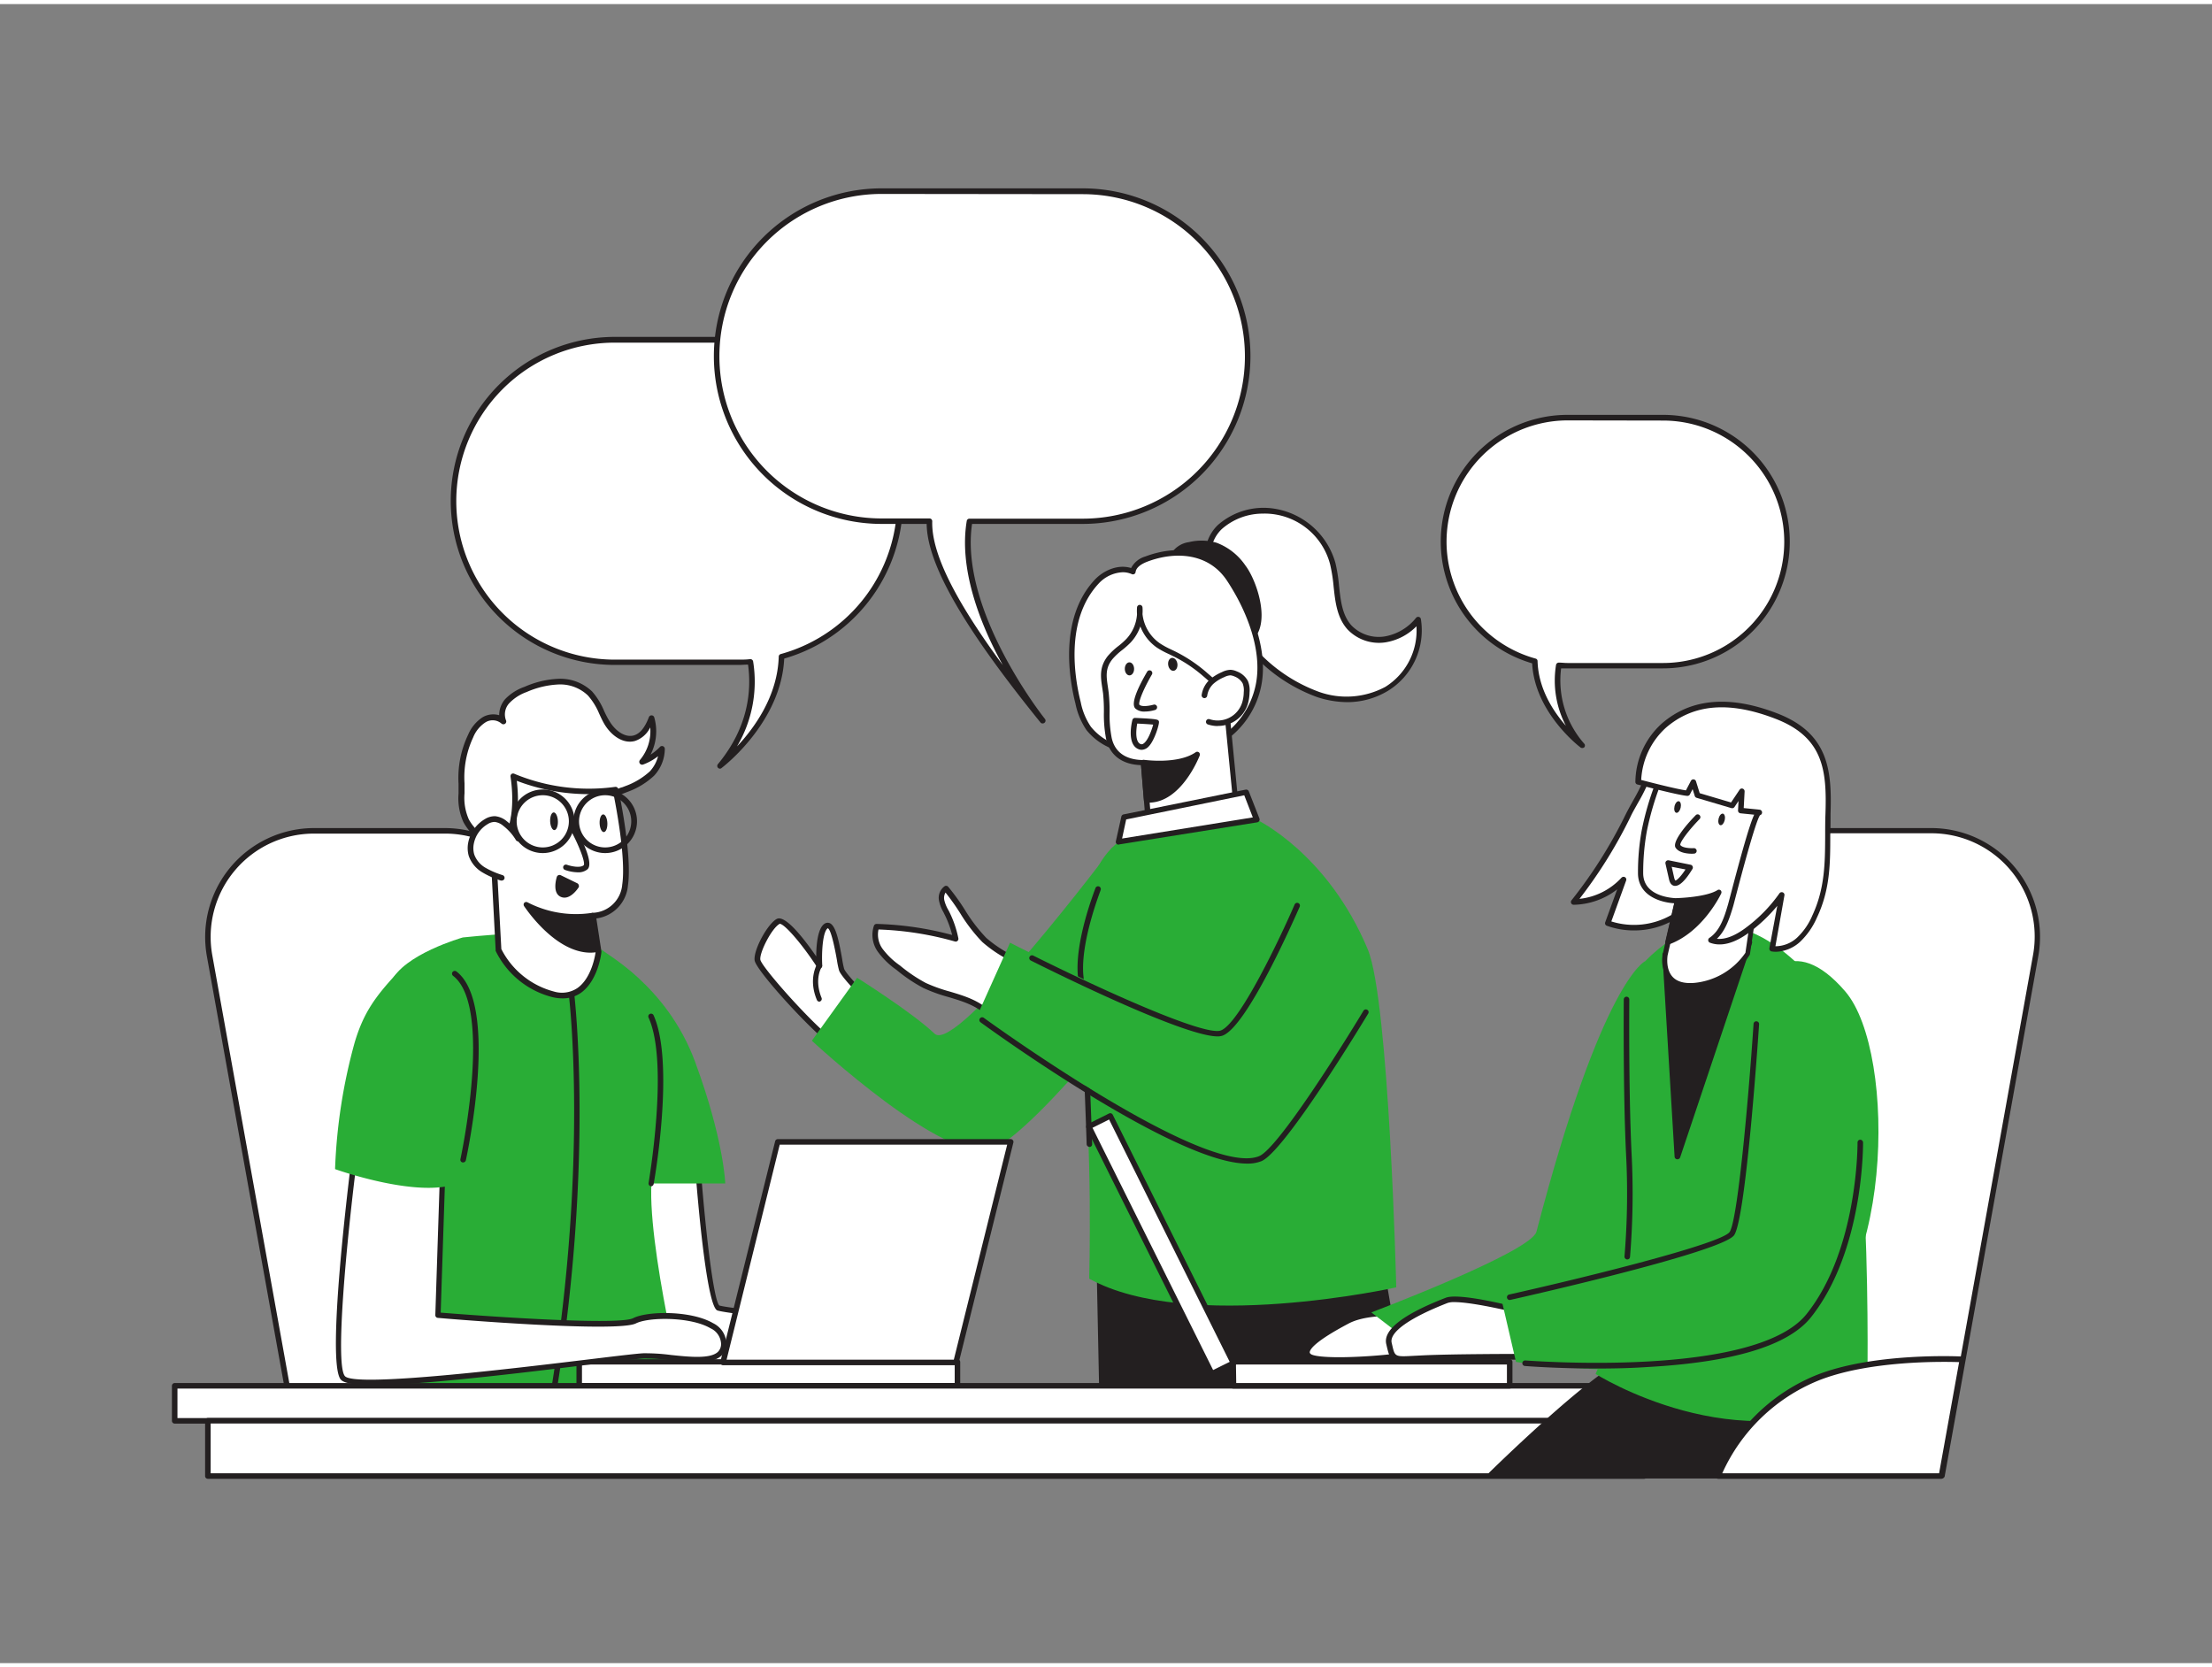 <svg xmlns="http://www.w3.org/2000/svg" viewBox="0 0 400 300" width="406" height="306" class="illustration styles_illustrationTablet__1DWOa"><rect x="0" y="0" width="400" height="300" fill="#808080" stroke="none"/><g id="_576_brainstorming_session_flatline" data-name="#576_brainstorming_session_flatline"><path d="M156.76,179.89s-4.16-4.13-4.55-5.29-1.19-8.88-2.78-7.89-1.25,7.19-1.25,7.19-5.85-8.86-7.45-8-4,5.4-3.77,7,10.69,13.27,14.26,15.44Z" fill="#fff"></path><path d="M151.22,188.79a.48.48,0,0,1-.26-.07c-3.42-2.09-14.26-13.91-14.5-15.8s2.34-6.6,4-7.49c1.52-.79,4.81,3.41,7.14,6.78,0-2.05.26-5.14,1.53-5.93a1,1,0,0,1,.93-.08c1.08.49,1.63,3.11,2.23,6.48a15.93,15.93,0,0,0,.35,1.76c.26.77,2.86,3.53,4.43,5.09a.5.5,0,0,1,.07.63l-5.55,8.41A.47.47,0,0,1,151.22,188.79ZM141,166.31h0c-1.43.75-3.67,5.17-3.51,6.47s9.74,12.09,13.63,14.81l5-7.65c-1.1-1.1-4-4.09-4.39-5.19a16.58,16.58,0,0,1-.39-1.9c-.24-1.36-1-5.49-1.65-5.74-.91.59-1.14,4.3-1,6.76a.5.5,0,0,1-.92.3C145,169.91,141.85,166.31,141,166.31Z" fill="#231f20"></path><path d="M201.2,152.46S173,190,169,186.18s-14-10.11-14-10.11l-8.19,11.38s24.47,22.8,32.7,19.55,31.94-34.1,31.94-34.1Z" fill="#29ad36"></path><path d="M184.28,173.45c-2-1.25-4.61-2.52-6.29-4.14-2.68-2.59-4.43-6.46-6.93-9.32a2.14,2.14,0,0,0-.76,2.14,8.06,8.06,0,0,0,.91,2.22,18.5,18.5,0,0,1,1.64,4.74,58.13,58.13,0,0,0-14.35-2.26,4.74,4.74,0,0,0,.69,4.29,14.13,14.13,0,0,0,3.23,3.13,27.59,27.59,0,0,0,4.76,3.21c3.8,1.88,8.32,2,11.5,5,1.44,1.37,4.15,2.7,5.64,1C184.94,182.74,184.59,173.65,184.28,173.45Z" fill="#fff"></path><path d="M182.48,184.76a6.67,6.67,0,0,1-4.15-1.93c-1.9-1.8-4.3-2.52-6.84-3.28a28.61,28.61,0,0,1-4.53-1.64,28,28,0,0,1-4.85-3.27,14.26,14.26,0,0,1-3.34-3.24,5.22,5.22,0,0,1-.73-4.76.52.52,0,0,1,.48-.31,58.46,58.46,0,0,1,13.66,2,17.74,17.74,0,0,0-1.42-3.8l-.15-.31a6.85,6.85,0,0,1-.8-2.06,2.58,2.58,0,0,1,1-2.64.5.5,0,0,1,.65.09,38.41,38.41,0,0,1,3.07,4.26,29.49,29.49,0,0,0,3.83,5,23.24,23.24,0,0,0,4.43,3c.61.36,1.22.71,1.77,1.06h0c.23.14.29.4.34.76.19,1.25.6,9.08-.18,10a2.8,2.8,0,0,1-2,1Zm-23.62-17.42a4.4,4.4,0,0,0,.74,3.5,13.57,13.57,0,0,0,3.13,3A27.82,27.82,0,0,0,167.4,177a28.21,28.21,0,0,0,4.38,1.57c2.54.76,5.17,1.55,7.24,3.52a5.62,5.62,0,0,0,3.58,1.65,1.84,1.84,0,0,0,1.35-.65c.37-.72.22-8-.08-9.32-.51-.32-1.05-.63-1.61-1a24.09,24.09,0,0,1-4.62-3.16,29.6,29.6,0,0,1-4-5.2,40.74,40.74,0,0,0-2.66-3.75,1.92,1.92,0,0,0-.23,1.33,6.46,6.46,0,0,0,.7,1.76l.17.31a19.12,19.12,0,0,1,1.68,4.87.49.49,0,0,1-.15.47.48.48,0,0,1-.47.11A57.14,57.14,0,0,0,158.86,167.34Z" fill="#231f20"></path><path d="M230.41,91.77A13.14,13.14,0,0,1,241,101.22c1,3.88.34,8.48,3,11.48a7.35,7.35,0,0,0,6.48,2.22,9.79,9.79,0,0,0,6-3.55,12.43,12.43,0,0,1-5.72,12.52,15.25,15.25,0,0,1-12.41,1A29,29,0,0,1,227.63,118a27.86,27.86,0,0,1-9.11-17.39C217.73,94.12,224.69,90.94,230.41,91.77Z" fill="#fff"></path><path d="M243.73,126.23a17.8,17.8,0,0,1-5.54-.91,29.46,29.46,0,0,1-10.91-7,28.41,28.41,0,0,1-9.26-17.7,7.43,7.43,0,0,1,2.22-6.43,12.5,12.5,0,0,1,10.25-2.94h0a13.68,13.68,0,0,1,11,9.82,28.76,28.76,0,0,1,.65,4.14c.3,2.71.57,5.27,2.24,7.14a6.88,6.88,0,0,0,6,2,9.29,9.29,0,0,0,5.69-3.37.49.49,0,0,1,.51-.16.48.48,0,0,1,.36.39,12.84,12.84,0,0,1-6,13A14.24,14.24,0,0,1,243.73,126.23ZM228.6,92.14a11.23,11.23,0,0,0-7.66,2.79,6.44,6.44,0,0,0-1.92,5.59A27.34,27.34,0,0,0,228,117.61a28.64,28.64,0,0,0,10.52,6.76,14.83,14.83,0,0,0,12-.91,12,12,0,0,0,5.62-10.95,10.1,10.1,0,0,1-5.57,2.9,7.84,7.84,0,0,1-6.93-2.37c-1.88-2.12-2.19-5-2.48-7.71a29.1,29.1,0,0,0-.63-4,12.26,12.26,0,0,0-11.9-9.2Z" fill="#231f20"></path><path d="M224.82,101.86a10.83,10.83,0,0,0-5-4,9.08,9.08,0,0,0-4.77-.1,4.12,4.12,0,0,0-2.84,1.72,4.45,4.45,0,0,0,.07,3.54c1.32,3.94,5.92,12.79,11,12.57C230.37,115.34,227.24,105,224.82,101.86Z" fill="#231f20"></path><path d="M223.1,116.15c-5.24,0-9.84-8.66-11.26-12.92a4.91,4.91,0,0,1,0-3.94,4.48,4.48,0,0,1,3.17-2,9.68,9.68,0,0,1,5,.12,11,11,0,0,1,5.2,4.11h0c1.73,2.26,4,8.38,2.35,12a4.56,4.56,0,0,1-4.25,2.58ZM217.4,98a10.15,10.15,0,0,0-2.21.26,3.62,3.62,0,0,0-2.52,1.47,4.07,4.07,0,0,0,.12,3.15c1.31,3.91,5.74,12.44,10.47,12.22a3.53,3.53,0,0,0,3.39-2c1.45-3.09-.62-8.87-2.23-11h0a10.14,10.14,0,0,0-4.72-3.77A7.39,7.39,0,0,0,217.4,98Z" fill="#231f20"></path><polygon points="249.79 228.81 254.99 258.99 199.31 254.85 198.56 218.19 249.79 228.81" fill="#231f20"></polygon><path d="M255,259.49h0l-55.69-4.14a.49.49,0,0,1-.46-.49l-.75-36.66a.55.55,0,0,1,.18-.4.53.53,0,0,1,.42-.1l51.23,10.62a.49.49,0,0,1,.39.4l5.21,30.19a.5.5,0,0,1-.5.58Zm-55.19-5.1,54.59,4.06-5-29.22-50.27-10.42Z" fill="#231f20"></path><path d="M227.24,147.47s12.83,6.05,20.1,23.47c3.87,9.27,5.15,61.11,5.15,61.11s-37.58,8.38-55.53-1.57c0,0,.67-24.17-1.25-40.6-1-8.39-1.21-26.18,2.85-33.87C204.05,145.62,217.27,148,227.24,147.47Z" fill="#29ad36"></path><path d="M197,206.64a.5.5,0,0,1-.5-.48c0-.24-.77-23.84-1.54-30-.79-6.34,3-15.92,3.14-16.32a.5.5,0,0,1,.65-.28.51.51,0,0,1,.28.65c0,.09-3.84,9.74-3.08,15.83s1.54,29.88,1.55,30.11a.5.5,0,0,1-.48.52Z" fill="#231f20"></path><path d="M223.52,105.9c-.36-.61-.72-1.2-1.09-1.77-3.38-5.25-9.64-5.86-15.11-3.77-1.09.42-2.26,1.12-2.42,2.28-2.21-1-4.91,0-6.55,1.81-5.33,5.73-5.16,14.82-3.37,21.9a12.8,12.8,0,0,0,1.93,4.63,10.86,10.86,0,0,0,3.78,3c9.94,5.15,24.7,1.13,27-11C228.71,117.29,226.44,111,223.52,105.9Z" fill="#fff"></path><path d="M210,136.62a20.85,20.85,0,0,1-9.53-2.24,11.06,11.06,0,0,1-4-3.1,13.22,13.22,0,0,1-2-4.81c-1.12-4.4-3-15.4,3.48-22.36,1.51-1.62,4.15-2.9,6.59-2.13a4.22,4.22,0,0,1,2.57-2.09c5.1-1.94,11.91-1.93,15.71,4,.38.58.74,1.18,1.1,1.8h0c2.1,3.63,5.44,10.72,4.19,17.4a15.87,15.87,0,0,1-9,11.51A21,21,0,0,1,210,136.62Zm-7-33.88a6.29,6.29,0,0,0-4.33,2.05c-6.15,6.61-4.32,17.19-3.24,21.44a12,12,0,0,0,1.84,4.45,10.16,10.16,0,0,0,3.61,2.82,20.51,20.51,0,0,0,17.82.17,15,15,0,0,0,8.42-10.8c1.19-6.36-2-13.21-4.07-16.72-.35-.6-.71-1.19-1.08-1.75-3.47-5.39-9.77-5.38-14.51-3.57-.89.34-2,.94-2.11,1.88a.47.47,0,0,1-.25.36.48.48,0,0,1-.45,0A4,4,0,0,0,203,102.74Z" fill="#231f20"></path><path d="M206.79,137.13l.81,9.85s2.89,2.21,9.2.05,6.58-3.84,6.58-3.84L221.6,125c-.08-.78-3.1-3.31-3.72-3.85a26.15,26.15,0,0,0-5.64-3.73,23.17,23.17,0,0,1-2.75-1.44,7.93,7.93,0,0,1-3.39-6.87,7.73,7.73,0,0,1-2,6c-1,1.09-2.38,1.87-3.32,3-1.71,2.14-1,4-.77,6.41.33,2.74-.06,5.45.55,8.2C201.57,137.58,206.7,137.07,206.79,137.13Z" fill="#fff"></path><path d="M211.67,148.48a7.49,7.49,0,0,1-4.37-1.1.49.49,0,0,1-.2-.36l-.77-9.4c-3.42-.11-5.65-1.79-6.31-4.74a23.2,23.2,0,0,1-.4-4.87,32.09,32.09,0,0,0-.15-3.38q-.08-.54-.15-1c-.29-1.93-.56-3.75,1-5.74a12.44,12.44,0,0,1,1.91-1.8,13.81,13.81,0,0,0,1.44-1.28,7.25,7.25,0,0,0,1.94-4.49,8.15,8.15,0,0,1,0-1.21.5.5,0,0,1,.49-.47h0a.5.5,0,0,1,.5.45,8.12,8.12,0,0,1,0,1.21,7.39,7.39,0,0,0,3.14,5.29,14.71,14.71,0,0,0,2,1.1l.65.31a27,27,0,0,1,5.74,3.8l.19.17c3,2.56,3.65,3.46,3.71,4,0,0,1.78,18.21,1.78,18.21v.12c-.06.33-.64,2.09-6.91,4.24A16.39,16.39,0,0,1,211.67,148.48Zm-3.59-1.79c.69.39,3.46,1.62,8.56-.13s6.09-3.16,6.23-3.44c-.15-1.53-1.76-18-1.77-18.09s-.46-.87-3.36-3.36l-.19-.16a25.4,25.4,0,0,0-5.53-3.66l-.64-.31a15.77,15.77,0,0,1-2.17-1.17,8.28,8.28,0,0,1-3-3.83,8.26,8.26,0,0,1-1.76,2.91,16.19,16.19,0,0,1-1.53,1.36,11.72,11.72,0,0,0-1.77,1.66c-1.31,1.64-1.09,3.11-.81,5q.08.52.15,1.08a31.91,31.91,0,0,1,.16,3.49,21.89,21.89,0,0,0,.38,4.66c.57,2.57,2.51,3.94,5.62,4a.69.69,0,0,1,.45.09.47.47,0,0,1,.22.37Z" fill="#231f20"></path><path d="M217.78,125a4.24,4.24,0,0,1,1.22-2.38,7.34,7.34,0,0,1,2.16-1.35,3,3,0,0,1,1.34-.38,2.62,2.62,0,0,1,.95.25,3.29,3.29,0,0,1,1.71,1.49,3.9,3.9,0,0,1,.25,1.83,7.53,7.53,0,0,1-.31,2,5.16,5.16,0,0,1-2.57,3,5.21,5.21,0,0,1-3.95.29" fill="#fff"></path><path d="M220.21,130.55a5.73,5.73,0,0,1-1.79-.29.5.5,0,0,1,.32-.95,4.63,4.63,0,0,0,5.88-3,6.75,6.75,0,0,0,.29-1.88,3.42,3.42,0,0,0-.2-1.6,2.85,2.85,0,0,0-1.46-1.24,2.38,2.38,0,0,0-.76-.21,2.88,2.88,0,0,0-1.12.33,6.9,6.9,0,0,0-2,1.25,3.75,3.75,0,0,0-1.07,2.11.5.5,0,0,1-1-.15,4.71,4.71,0,0,1,1.36-2.67,8.1,8.1,0,0,1,2.3-1.45,3.7,3.7,0,0,1,1.56-.42,3.07,3.07,0,0,1,1.14.29,3.76,3.76,0,0,1,2,1.73,4.36,4.36,0,0,1,.3,2.08,8,8,0,0,1-.33,2.14,5.61,5.61,0,0,1-5.37,3.91Z" fill="#231f20"></path><path d="M207.9,120.93s-3.1,5.26-2.24,6.09,3.08.12,3.08.12" fill="#fff"></path><path d="M207,127.93a2.38,2.38,0,0,1-1.69-.55c-.94-.91.66-4.15,2.16-6.7a.5.5,0,0,1,.86.5c-1.45,2.47-2.52,5-2.3,5.51.46.45,1.92.18,2.56,0a.5.5,0,0,1,.63.32.51.51,0,0,1-.33.63A6.69,6.69,0,0,1,207,127.93Z" fill="#231f20"></path><ellipse cx="212.07" cy="119.4" rx="0.84" ry="1.18" transform="translate(-14.87 31.5) rotate(-8.21)" fill="#231f20"></ellipse><ellipse cx="204.24" cy="120.22" rx="0.84" ry="1.18" transform="translate(-1.37 2.35) rotate(-0.66)" fill="#231f20"></ellipse><path d="M206.79,137.13s6.25.92,9.69-1.44c0,0-3.32,8.58-9.13,8.19Z" fill="#231f20"></path><path d="M207.74,144.4l-.43,0a.49.49,0,0,1-.46-.46l-.55-6.75a.46.46,0,0,1,.15-.4.53.53,0,0,1,.42-.13c.06,0,6.09.86,9.33-1.36a.48.48,0,0,1,.59,0,.51.51,0,0,1,.16.57C216.81,136.23,213.58,144.4,207.74,144.4Zm-.4-6.7.47,5.69c3.8-.06,6.46-4.32,7.59-6.55A18.09,18.09,0,0,1,207.34,137.7Z" fill="#231f20"></path><polygon points="203.23 147.03 202.27 151.51 227.24 147.47 225.31 142.55 203.23 147.03" fill="#fff"></polygon><path d="M202.27,152a.48.48,0,0,1-.36-.15.5.5,0,0,1-.13-.45l1-4.49a.52.52,0,0,1,.39-.38l22.08-4.48a.51.51,0,0,1,.57.3l1.93,4.93a.52.52,0,0,1-.39.68l-25,4Zm1.38-4.56-.74,3.45,23.64-3.82-1.55-4Z" fill="#231f20"></path><path d="M206.45,134.85a1.54,1.54,0,0,1-.55-.11c-2.18-.85-1.25-4.83-1.13-5.28a.49.49,0,0,1,.51-.38c4.11.19,4.15.28,4.29.63s-.78,3.45-1.85,4.53A1.8,1.8,0,0,1,206.45,134.85Zm-.8-4.75c-.22,1.14-.41,3.31.61,3.71a.52.52,0,0,0,.49-.07c.84-.52,1.54-2.53,1.78-3.45C207.93,130.23,206.77,130.16,205.65,130.1Z" fill="#231f20"></path><path d="M236.09,169.41s-9.94,14.76-11.87,17.69-41.57-17.37-41.57-17.37l-6,13.34s56.32,37.57,59.1,31,8.57-33,8.57-33" fill="#29ad36"></path><path d="M220.18,186.67c-6.31,0-30.86-12.25-33.78-13.72a.5.5,0,0,1-.22-.67.5.5,0,0,1,.67-.22c12,6,30.85,14.58,33.88,13.55,3.38-1.16,10.81-16.84,13.38-22.79a.5.5,0,0,1,.92.4c-1,2.23-9.56,21.82-14,23.33A2.75,2.75,0,0,1,220.18,186.67Z" fill="#231f20"></path><path d="M225.5,209.67c-13,0-46.66-24.43-48.19-25.55a.5.5,0,1,1,.59-.81c.4.29,40.07,29.11,49.82,25,3.34-1.41,14.73-19.45,18.84-26.28a.5.5,0,0,1,.68-.17.49.49,0,0,1,.17.69c-.61,1-15,24.86-19.3,26.68A6.7,6.7,0,0,1,225.5,209.67Z" fill="#231f20"></path><path d="M148.18,180.39a.5.5,0,0,1-.46-.31c-1.6-3.8,0-6.34,0-6.45a.5.5,0,1,1,.84.54c-.06.1-1.34,2.23,0,5.52a.5.5,0,0,1-.27.66A.43.43,0,0,1,148.18,180.39Z" fill="#231f20"></path><path d="M80.43,149.45H56.78A19.18,19.18,0,0,0,37.9,172l16.93,94.06h62.63L99.31,165.24A19.19,19.19,0,0,0,80.43,149.45Z" fill="#fff"></path><path d="M117.46,266.59H54.83a.5.5,0,0,1-.5-.41L37.4,172.12A19.7,19.7,0,0,1,56.78,149H80.43a19.67,19.67,0,0,1,19.37,16.2L118,266a.5.5,0,0,1-.49.59Zm-62.22-1h61.62l-18-100.26A18.66,18.66,0,0,0,80.43,150H56.78a18.68,18.68,0,0,0-18.39,22Z" fill="#231f20"></path><path d="M126.1,209s1.88,26.17,3.77,26.8,21.07,2.52,21.07,2.52l-2,10.06s-37,1.89-38.85-4.87S106,204,106,204Z" fill="#fff"></path><path d="M137.63,249.11c-11.24,0-26.76-.85-28.06-5.51-1.88-6.74-4-38.24-4.1-39.58a.46.46,0,0,1,.17-.41.51.51,0,0,1,.44-.11l20.14,5a.48.48,0,0,1,.37.45c.89,12.25,2.43,25.47,3.49,26.38,1.45.48,15.59,1.94,20.91,2.47a.49.49,0,0,1,.36.2.51.51,0,0,1,.08.4l-2,10.06a.51.51,0,0,1-.46.4C147.66,248.9,143.16,249.11,137.63,249.11Zm-31.12-44.47c.33,4.74,2.32,32.59,4,38.69,1.45,5.17,27.51,5,38,4.53l1.85-9.14c-3.22-.32-18.87-1.9-20.63-2.49s-3.36-16.93-4.09-26.87Z" fill="#231f20"></path><path d="M108.72,170.89c.27.65,11.79,6.28,17,20.44s5.43,21.94,5.43,21.94H101.64Z" fill="#29ad36"></path><path d="M83.69,168.78s-10.81,3.06-13,8.09,2.27,72.73,2.27,72.73l50.64,1.57s-7.86-32.4-5.35-40.89.32-25.79-.63-30.51-10.38-9.12-13.52-11S83.69,168.78,83.69,168.78Z" fill="#29ad36"></path><path d="M100.18,251h-.08a.5.5,0,0,1-.41-.57c6.71-41.37,3.24-70.75,3.2-71a.5.5,0,0,1,.44-.55.48.48,0,0,1,.55.43c0,.29,3.53,29.8-3.2,71.32A.51.51,0,0,1,100.18,251Z" fill="#231f20"></path><path d="M86.8,151.84c-.11-.22-.24-.53-.4-1-.49-1.26-1.49-2-2.09-3.23-1.15-2.23-.74-4.36-.86-6.74a17.43,17.43,0,0,1,1.69-8.65,6.47,6.47,0,0,1,2.4-2.91,3,3,0,0,1,3.53.27,3.44,3.44,0,0,1,.69-3.66,8.47,8.47,0,0,1,3.31-2.08,16.22,16.22,0,0,1,6-1.42,7.8,7.8,0,0,1,5.66,2.17c1.41,1.47,2,3.52,3,5.27s3,3.34,4.94,2.78c1.58-.44,2.48-2.08,3.08-3.61a8.57,8.57,0,0,1-1.67,7.89,9.25,9.25,0,0,0,3.56-2.34,6.79,6.79,0,0,1-1.81,4.5,13.33,13.33,0,0,1-4.62,2.79c-.93.4-1.83.56-2.2,1.45s.07,2.2-.31,3.21a13.66,13.66,0,0,1-2.74,4.51,12.79,12.79,0,0,1-7.14,3.69,22.74,22.74,0,0,1-8.14-.21,11.52,11.52,0,0,1-4-1.38C87.42,152.4,87.22,152.68,86.8,151.84Z" fill="#fff"></path><path d="M97.63,155.57a27.47,27.47,0,0,1-5-.49,12,12,0,0,1-4.23-1.45,7.06,7.06,0,0,0-1-.52,1.87,1.87,0,0,1-1.1-1h0a9.8,9.8,0,0,1-.42-1,7.19,7.19,0,0,0-1.07-1.69,9.57,9.57,0,0,1-1-1.48,10.38,10.38,0,0,1-.89-5.19c0-.57,0-1.16,0-1.77a18.11,18.11,0,0,1,1.75-8.9,7,7,0,0,1,2.6-3.12,3.82,3.82,0,0,1,3-.37,4.42,4.42,0,0,1,1.09-2.92,9,9,0,0,1,3.51-2.22A17,17,0,0,1,101.1,122h0a8.3,8.3,0,0,1,6,2.33,12.71,12.71,0,0,1,2.14,3.49c.3.63.61,1.28,1,1.88.92,1.56,2.68,3,4.36,2.55,1.11-.32,2-1.37,2.74-3.31a.5.5,0,0,1,.5-.32.5.5,0,0,1,.47.36,9.18,9.18,0,0,1-.67,6.74,8.69,8.69,0,0,0,1.69-1.39.51.51,0,0,1,.57-.13.53.53,0,0,1,.32.48,7.21,7.21,0,0,1-1.94,4.85,13.93,13.93,0,0,1-4.79,2.92l-.59.23c-.73.28-1.15.45-1.35.93a3.54,3.54,0,0,0-.11,1.38,4.54,4.54,0,0,1-.19,1.82,14.09,14.09,0,0,1-2.84,4.68,13.36,13.36,0,0,1-7.43,3.85A18.89,18.89,0,0,1,97.63,155.57Zm-10.37-4c.18.37.23.39.61.56a8.94,8.94,0,0,1,1.09.58,10.88,10.88,0,0,0,3.88,1.31,22,22,0,0,0,7.94.21,12.28,12.28,0,0,0,6.86-3.53,13.14,13.14,0,0,0,2.64-4.34,3.86,3.86,0,0,0,.11-1.43,4.23,4.23,0,0,1,.2-1.8,2.87,2.87,0,0,1,1.94-1.51l.54-.21a13.25,13.25,0,0,0,4.45-2.67A6.37,6.37,0,0,0,119,136a9.69,9.69,0,0,1-2.7,1.51.52.52,0,0,1-.57-.83,8.07,8.07,0,0,0,1.85-5.88,4.74,4.74,0,0,1-2.73,2.44c-2.21.63-4.37-1.06-5.53-3-.38-.64-.69-1.32-1-2a11.75,11.75,0,0,0-2-3.21,7.24,7.24,0,0,0-5.26-2h0a16.08,16.08,0,0,0-5.83,1.37,8.06,8.06,0,0,0-3.12,2,3,3,0,0,0-.62,3.09.51.51,0,0,1-.16.65.53.53,0,0,1-.67-.06,2.45,2.45,0,0,0-2.9-.18,5.82,5.82,0,0,0-2.19,2.69A17,17,0,0,0,84,140.89c0,.62,0,1.23,0,1.83a9.64,9.64,0,0,0,.78,4.71,8.11,8.11,0,0,0,.9,1.32,7.75,7.75,0,0,1,1.21,1.95c.16.41.28.7.38.91Z" fill="#231f20"></path><path d="M107.19,164.83l1,6.48s-1,9.42-8.14,7.77a15.35,15.35,0,0,1-10-8.07l-.91-17.11s5.24-2.86,3.59-14.28A35.23,35.23,0,0,0,111.26,142s2.54,11.77,1.73,17.28A6.07,6.07,0,0,1,107.19,164.83Z" fill="#fff"></path><path d="M101.66,179.79a7.63,7.63,0,0,1-1.73-.21,15.71,15.71,0,0,1-10.3-8.37.48.48,0,0,1,0-.18l-.9-17.1a.5.5,0,0,1,.27-.48s4.89-2.89,3.32-13.76a.5.5,0,0,1,.21-.49.51.51,0,0,1,.52,0,35,35,0,0,0,18.19,2.35.52.52,0,0,1,.58.41c.1.48,2.54,11.91,1.73,17.45a6.57,6.57,0,0,1-5.71,5.93l.91,5.94a.29.29,0,0,1,0,.13c0,.21-.59,5.17-3.71,7.39A5.67,5.67,0,0,1,101.66,179.79Zm-11-8.91a14.93,14.93,0,0,0,9.56,7.69,5,5,0,0,0,4.22-.66c2.57-1.83,3.21-6,3.28-6.6l-1-6.4a.5.5,0,0,1,.12-.41.53.53,0,0,1,.39-.18,5.56,5.56,0,0,0,5.29-5.11c.7-4.74-1.17-14.4-1.63-16.62a36.17,36.17,0,0,1-17.44-2.14c1.13,9.55-2.6,12.94-3.69,13.72Z" fill="#231f20"></path><path d="M103.54,148.9s3.38,6.2,2.36,7.13-3.57,0-3.57,0" fill="#fff"></path><path d="M104.48,157a7.39,7.39,0,0,1-2.31-.43.5.5,0,0,1-.31-.63.51.51,0,0,1,.64-.31c.88.31,2.48.61,3.06.08.32-.48-.83-3.53-2.46-6.52a.5.5,0,0,1,.88-.48c1.33,2.45,3.4,6.7,2.26,7.74A2.56,2.56,0,0,1,104.48,157Z" fill="#231f20"></path><ellipse cx="100.18" cy="147.77" rx="0.7" ry="1.6" transform="translate(-6.12 4.34) rotate(-2.41)" fill="#231f20"></ellipse><ellipse cx="109.33" cy="147.77" rx="0.7" ry="1.6" transform="matrix(1, -0.04, 0.04, 1, -6.11, 4.73)" fill="#231f20"></ellipse><path d="M93.76,151a9.72,9.72,0,0,0-2.45-2.78,3.26,3.26,0,0,0-1.82-.8,2.87,2.87,0,0,0-1.57.46,5.79,5.79,0,0,0-2.74,3.84,4.55,4.55,0,0,0,.09,2.23,5.12,5.12,0,0,0,2.21,2.67,15.26,15.26,0,0,0,3.24,1.4" fill="#fff"></path><path d="M90.72,158.49a.44.44,0,0,1-.16,0A15.47,15.47,0,0,1,87.21,157a5.63,5.63,0,0,1-2.44-2.95,5.15,5.15,0,0,1-.09-2.48,6.34,6.34,0,0,1,3-4.19,3.42,3.42,0,0,1,1.84-.53,3.87,3.87,0,0,1,2.12.91,10.15,10.15,0,0,1,2.57,2.93.52.52,0,0,1-.89.52A9.24,9.24,0,0,0,91,148.59a2.89,2.89,0,0,0-1.53-.7,2.39,2.39,0,0,0-1.29.4,5.26,5.26,0,0,0-2.49,3.49,4.1,4.1,0,0,0,.07,2,4.59,4.59,0,0,0,2,2.38,15,15,0,0,0,3.13,1.35.51.51,0,0,1,.32.66A.51.51,0,0,1,90.72,158.49Z" fill="#231f20"></path><path d="M107.19,164.83a19.47,19.47,0,0,1-11.94-2s6.09,9.36,12.88,8Z" fill="#231f20"></path><path d="M106.79,171.53c-6.42,0-11.72-8-12-8.39a.51.51,0,0,1,0-.61.49.49,0,0,1,.59-.11,19.05,19.05,0,0,0,11.62,1.92.55.55,0,0,1,.39.08.51.51,0,0,1,.21.34l.93,6.07a.51.51,0,0,1-.4.57A7.76,7.76,0,0,1,106.79,171.53Zm-10-7.42c2,2.44,6.21,6.91,10.77,6.38l-.78-5.08A20.12,20.12,0,0,1,96.79,164.11Z" fill="#231f20"></path><path d="M98.16,153.52a5.75,5.75,0,1,1,5.74-5.75A5.75,5.75,0,0,1,98.16,153.52Zm0-10.46a4.72,4.72,0,1,0,4.71,4.71A4.72,4.72,0,0,0,98.16,143.06Z" fill="#231f20"></path><path d="M109.44,153.52a5.75,5.75,0,1,1,5.75-5.75A5.75,5.75,0,0,1,109.44,153.52Zm0-10.46a4.72,4.72,0,1,0,4.71,4.71A4.72,4.72,0,0,0,109.44,143.06Z" fill="#231f20"></path><path d="M104.21,159.44l-3-1.46s-.78,2.48.47,3S104.21,159.44,104.21,159.44Z" fill="#231f20"></path><path d="M102.07,161.58a1.65,1.65,0,0,1-.63-.13c-1.62-.68-.84-3.32-.75-3.62a.54.54,0,0,1,.28-.31.51.51,0,0,1,.42,0l3,1.46a.49.49,0,0,1,.26.32.51.51,0,0,1,0,.4C104.5,159.93,103.4,161.58,102.07,161.58Zm-.56-2.88c-.13.71-.16,1.63.32,1.83s1.19-.39,1.62-.9Z" fill="#231f20"></path><rect x="104.74" y="245.54" width="68.4" height="4.31" transform="translate(277.88 495.4) rotate(-180)" fill="#fff"></rect><path d="M173.14,250.35h-68.4a.5.5,0,0,1-.5-.5v-4.31a.51.51,0,0,1,.5-.5h68.4a.51.51,0,0,1,.5.5v4.31A.5.5,0,0,1,173.14,250.35Zm-67.9-1h67.4V246h-67.4Z" fill="#231f20"></path><path d="M64.13,208.39s-4.72,37-2.12,40,49.42-3.71,54.38-3.95,14.74,2.77,14.5-2.42-12.82-5.58-16.12-3.93-35.54-1-35.54-1l.94-28.71Z" fill="#fff"></path><path d="M67.55,249.72c-3.35,0-5.36-.31-5.93-1-2.66-3.14,1.53-36.61,2-40.41a.51.51,0,0,1,.5-.44h16a.51.51,0,0,1,.36.15.5.5,0,0,1,.14.37l-.93,28.23c9.27.75,32.25,2.31,34.81,1s10.46-1.42,14.45.91a4.23,4.23,0,0,1,2.39,3.45,3,3,0,0,1-.88,2.42c-1.71,1.62-5.55,1.21-9.27.82a35.26,35.26,0,0,0-4.83-.3c-1.21.06-5.09.53-10,1.12C88,248.32,74.72,249.72,67.55,249.72Zm-3-40.83c-1.87,14.78-4,37.1-2.18,39.21s31.3-1.48,43.9-3c5.13-.62,8.83-1.07,10.07-1.13a35.67,35.67,0,0,1,5,.31c3.33.35,7.1.74,8.48-.56a2,2,0,0,0,.56-1.65,3.24,3.24,0,0,0-1.9-2.62c-3.55-2.09-11.12-2.07-13.49-.88-3.34,1.66-32.5-.7-35.81-1a.49.49,0,0,1-.46-.51l.92-28.19Z" fill="#231f20"></path><polygon points="140.65 205.75 182.77 205.75 172.87 245.63 130.75 245.63 140.65 205.75" fill="#fff"></polygon><path d="M172.87,246.13H130.75a.52.52,0,0,1-.4-.2.53.53,0,0,1-.09-.42l9.91-39.88a.49.49,0,0,1,.48-.38h42.12a.49.49,0,0,1,.39.19.48.48,0,0,1,.09.43l-9.9,39.88A.49.49,0,0,1,172.87,246.13Zm-41.48-1h41.09l9.65-38.88H141Z" fill="#231f20"></path><path d="M76.22,173.8c-.24.15-4.29,1.28-4.5,1.52-3.85,4.17-6,7.09-7.59,12.47a98.78,98.78,0,0,0-3.54,22.88S76.4,216.34,83.24,213c0,0,4-28.31,0-36.09C81.8,174.14,79.54,171.63,76.22,173.8Z" fill="#29ad36"></path><path d="M83.75,209.46h-.11a.49.49,0,0,1-.38-.59c.06-.28,5.92-27.59-1.33-33.15a.51.51,0,0,1-.09-.7.5.5,0,0,1,.7-.09c7.75,5.94,1.95,33,1.7,34.15A.5.5,0,0,1,83.75,209.46Z" fill="#231f20"></path><path d="M117.78,213.77h-.08a.5.5,0,0,1-.41-.58c0-.21,3.73-21.65,0-29.9a.5.5,0,1,1,.91-.41c3.81,8.53.19,29.59,0,30.48A.49.49,0,0,1,117.78,213.77Z" fill="#231f20"></path><rect x="31.59" y="249.85" width="271.73" height="6.34" fill="#fff"></rect><path d="M303.32,256.69H31.59a.51.51,0,0,1-.5-.5v-6.34a.51.51,0,0,1,.5-.5H303.32a.5.5,0,0,1,.5.5v6.34A.5.5,0,0,1,303.32,256.69Zm-271.23-1H302.82v-5.34H32.09Z" fill="#231f20"></path><rect x="37.59" y="256.19" width="259.74" height="9.98" fill="#fff"></rect><path d="M297.33,266.67H37.59a.5.5,0,0,1-.5-.5v-10a.5.5,0,0,1,.5-.5H297.33a.5.5,0,0,1,.5.5v10A.5.5,0,0,1,297.33,266.67Zm-259.24-1H296.83v-9H38.09Z" fill="#231f20"></path><path d="M162.77,89.89A29.18,29.18,0,0,1,141.32,118c-.32,11.31-10.47,19.26-11.11,19.75,5.74-6.94,6.28-13.8,5.48-18.81-.69.06-1.38.09-2.08.09H111.17a29.16,29.16,0,1,1,0-58.32h22.44A29.16,29.16,0,0,1,162.77,89.89Z" fill="#fff"></path><path d="M130.21,138.26a.5.5,0,0,1-.39-.82c5.58-6.74,6.08-13.41,5.45-18-.56,0-1.1.06-1.66.06H111.17a29.66,29.66,0,1,1,0-59.32h22.44a29.66,29.66,0,0,1,8.2,58.17c-.55,11.46-10.86,19.43-11.3,19.77A.49.49,0,0,1,130.21,138.26Zm5.48-19.81a.51.51,0,0,1,.5.42,23,23,0,0,1-2.91,15.36c3.13-3.33,7.34-9.11,7.54-16.24a.49.49,0,0,1,.37-.46,28.67,28.67,0,0,0-7.58-56.31H111.17a28.66,28.66,0,1,0,0,57.32h22.44c.69,0,1.36,0,2-.09Z" fill="#231f20"></path><path d="M261.05,97.2a22.43,22.43,0,0,0,16.49,21.63c.25,8.7,8,14.81,8.55,15.19a17.68,17.68,0,0,1-4.22-14.47c.53,0,1.06.07,1.6.07h17.26a22.42,22.42,0,0,0,0-44.84H283.47A22.42,22.42,0,0,0,261.05,97.2Z" fill="#fff"></path><path d="M286.09,134.52a.48.48,0,0,1-.3-.11c-.34-.26-8.27-6.39-8.73-15.2a22.92,22.92,0,0,1,6.41-44.93h17.26a22.92,22.92,0,0,1,0,45.84H283.47c-.39,0-.78,0-1.17,0a17.3,17.3,0,0,0,4.18,13.62.49.49,0,0,1,0,.66A.52.52,0,0,1,286.09,134.52Zm-2.62-59.24a21.93,21.93,0,0,0-5.79,43.07.47.47,0,0,1,.36.46c.15,5,2.83,9.07,5.12,11.69a17.65,17.65,0,0,1-1.78-11,.51.51,0,0,1,.53-.42c.52,0,1,.07,1.56.07h17.26a21.92,21.92,0,1,0,0-43.84Z" fill="#231f20"></path><path d="M195.78,33.83H159.43a29.84,29.84,0,0,0-29.84,29.84h0a29.84,29.84,0,0,0,29.84,29.84h8.65c-.22,7,6,18.25,20.45,36.07,0,0-15.95-19.88-13.22-36.07h20.47a29.84,29.84,0,0,0,29.84-29.84h0A29.84,29.84,0,0,0,195.78,33.83Z" fill="#fff"></path><path d="M188.53,130.08a.48.48,0,0,1-.39-.19h0C174.22,112.7,167.66,101.27,167.57,94h-8.14a30.34,30.34,0,0,1,0-60.68h36.35a30.34,30.34,0,0,1,0,60.68h-20c-2.32,15.67,12.95,35,13.18,35.26h0a.5.5,0,0,1-.08.7A.51.51,0,0,1,188.53,130.08Zm-29.1-95.75a29.34,29.34,0,0,0,0,58.68h8.65a.51.51,0,0,1,.36.15.54.54,0,0,1,.14.36c-.18,5.58,3.91,14,12.75,26-.29-.53-.59-1.07-.88-1.63-3.36-6.45-7.06-15.92-5.63-24.43a.49.49,0,0,1,.49-.41h20.47a29.34,29.34,0,0,0,0-58.68Z" fill="#231f20"></path><path d="M325.57,149.45h23.65A19.19,19.19,0,0,1,368.1,172l-16.93,94.06H288.53l18.16-100.85A19.18,19.18,0,0,1,325.57,149.45Z" fill="#fff"></path><path d="M351.17,266.59H288.53a.49.49,0,0,1-.38-.18A.54.54,0,0,1,288,266l18.15-100.85A19.67,19.67,0,0,1,325.57,149h23.65a19.68,19.68,0,0,1,19.37,23.17l-16.93,94.06A.49.49,0,0,1,351.17,266.59Zm-62-1h61.62l16.85-93.65a18.68,18.68,0,0,0-18.38-22H325.57a18.67,18.67,0,0,0-18.39,15.38Z" fill="#231f20"></path><path d="M335.54,252.5s-1.32,9.63-5.88,13.59h-60.2s18.26-18,24.6-20.55S335.54,252.5,335.54,252.5Z" fill="#231f20"></path><path d="M329.66,266.59h-60.2a.5.5,0,0,1-.47-.31.51.51,0,0,1,.11-.54c.75-.74,18.42-18.08,24.78-20.66s40.35,6.55,41.79,6.94a.5.5,0,0,1,.36.55c0,.4-1.4,9.86-6,13.9A.5.5,0,0,1,329.66,266.59Zm-59-1h58.78c3.72-3.38,5.19-10.84,5.51-12.72-4.05-1.08-35-9.18-40.73-6.86C288.86,248.19,274.4,262,270.69,265.59Z" fill="#231f20"></path><path d="M252.7,236.68c-.08.1-5.72-.3-9.09,1.49s-8.71,4.85-6.83,6.33,18.22.21,19.5-.78S252.7,236.68,252.7,236.68Z" fill="#fff"></path><path d="M242.6,245.65c-3,0-5.45-.22-6.13-.75a1.39,1.39,0,0,1-.58-1.25c.13-1.43,2.44-3.25,7.49-5.93,2.83-1.5,7.11-1.51,8.72-1.52h.48a.27.27,0,0,1,.13,0,.47.47,0,0,1,.38.19c.69.85,4.11,5.2,3.9,7a1.06,1.06,0,0,1-.4.74C255.57,244.9,248.17,245.65,242.6,245.65Zm9.88-8.45h-.38c-1.54,0-5.64,0-8.26,1.41-5.93,3.14-6.9,4.56-7,5.13,0,.1,0,.22.2.37.57.46,3.76.77,9.6.43,5.32-.3,8.87-.91,9.29-1.22S254.88,240.22,252.48,237.2Z" fill="#231f20"></path><path d="M297.51,173.06s-7.79,3.38-19.67,48.93c-1,3.69-29.86,14.59-29.86,14.59l8,6.14s36.24,4.36,44.56-5.15S297.51,173.06,297.51,173.06Z" fill="#29ad36"></path><path d="M297.51,173.06s-4.22,16.32-1.05,33.75-7.93,40.89-7.93,40.89,25.88,16.41,49.12,3.74c0,0,1.32-61-7.13-71.83S310.19,160.17,297.51,173.06Z" fill="#29ad36"></path><polygon points="301.12 171.9 303.32 208.39 316.34 169.62 301.12 171.9" fill="#231f20"></polygon><path d="M303.32,208.89h-.06a.5.5,0,0,1-.44-.46l-2.2-36.49a.49.49,0,0,1,.42-.52l15.23-2.28a.5.5,0,0,1,.46.17.52.52,0,0,1,.09.48l-13,38.77A.52.52,0,0,1,303.32,208.89Zm-1.68-36.56,2,33.46,11.94-35.55Z" fill="#231f20"></path><path d="M275.2,236.38s-11.22-2.9-13.6-2-11.22,4.44-10.43,7.79.39,2.91,6.47,2.64,18.88-.25,18.88-.25Z" fill="#fff"></path><path d="M253.72,245.51c-2.1,0-2.41-.5-2.94-2.77l-.1-.43c-.6-2.55,3-5.37,10.74-8.37,2.45-1,12.74,1.66,13.9,2a.49.49,0,0,1,.37.4l1.32,8.21a.52.52,0,0,1-.11.4.52.52,0,0,1-.38.17h0c-.13,0-12.87,0-18.86.25l-1.93.1C254.92,245.47,254.26,245.51,253.72,245.51Zm9.3-10.79a3.61,3.61,0,0,0-1.24.15c-6.88,2.68-10.58,5.3-10.12,7.21l.1.43c.49,2.11.49,2.11,3.91,1.92l2-.1c5.27-.23,15.72-.24,18.31-.25l-1.17-7.29C271.05,235.84,265.65,234.72,263,234.72Z" fill="#231f20"></path><path d="M317.32,181.46s3.43,41.46,0,42.25L271.5,234.17l2.64,11.37s31.29,4.84,49.78-3.08,19.28-52.82,9.77-63.91S318.11,175.65,317.32,181.46Z" fill="#29ad36"></path><rect x="223" y="245.54" width="49.95" height="4.31" fill="#fff"></rect><path d="M273,250.35H223a.5.5,0,0,1-.5-.5v-4.31a.5.5,0,0,1,.5-.5H273a.5.5,0,0,1,.5.5v4.31A.5.5,0,0,1,273,250.35Zm-49.45-1h48.95V246H223.5Z" fill="#231f20"></path><rect x="184.97" y="222.22" width="49.95" height="4.31" transform="translate(317.26 -63.55) rotate(63.54)" fill="#fff"></rect><path d="M219.15,248.2a.41.41,0,0,1-.16,0,.48.48,0,0,1-.29-.25L196.44,203.2a.5.5,0,0,1,0-.38.48.48,0,0,1,.25-.29l3.86-1.92a.5.5,0,0,1,.67.23l22.26,44.72a.51.51,0,0,1-.23.67l-3.85,1.92A.59.59,0,0,1,219.15,248.2Zm-21.59-45L219.37,247l3-1.48-21.81-43.82Z" fill="#231f20"></path><path d="M273,234.34a.49.49,0,0,1-.48-.39.5.5,0,0,1,.37-.6c15.24-3.42,38.44-9.25,39.88-11.31s3.39-23.66,4.33-37.64a.49.49,0,0,1,.53-.46.5.5,0,0,1,.47.53c-.24,3.59-2.42,35.14-4.51,38.14S277,233.45,273.06,234.33Z" fill="#231f20"></path><path d="M288.89,246.73c-7.48,0-13.07-.45-13.15-.46a.5.5,0,0,1-.45-.54.5.5,0,0,1,.54-.46c.41,0,41.55,3.3,50.87-8.41s9.2-30.78,9.2-31a.5.5,0,0,1,.49-.51.52.52,0,0,1,.51.5c0,.19.18,19.55-9.42,31.61-4.07,5.11-14,8.14-29.61,9C294.73,246.67,291.68,246.73,288.89,246.73Z" fill="#231f20"></path><path d="M294.21,227h0a.52.52,0,0,1-.45-.55,137.39,137.39,0,0,0,.27-18.75c-.54-11.4-.4-27.55-.4-27.71a.51.51,0,0,1,.5-.5h0a.51.51,0,0,1,.5.51c0,.16-.14,16.28.4,27.65a139.58,139.58,0,0,1-.27,18.9A.5.5,0,0,1,294.21,227Z" fill="#231f20"></path><path d="M310.7,266.17a32.49,32.49,0,0,1,17.77-17.66c10.46-4.28,26.39-3.41,26.39-3.41l-3.79,21.07Z" fill="#fff"></path><path d="M351.07,266.67H310.7a.52.52,0,0,1-.41-.21.51.51,0,0,1-.06-.45,33.29,33.29,0,0,1,18-18c10.44-4.27,26.45-3.47,26.61-3.45a.45.45,0,0,1,.36.18.49.49,0,0,1,.1.4l-3.79,21.08A.49.49,0,0,1,351.07,266.67Zm-39.63-1h39.21l3.62-20.1c-2.92-.1-16.48-.33-25.61,3.4A32.52,32.52,0,0,0,311.44,265.67Z" fill="#231f20"></path><path d="M299.5,135.43c-.34,0-1.42,4-1.56,4.34-.94,2.49-2.44,4.72-3.62,7.13a84.79,84.79,0,0,1-9.78,15.47,12.58,12.58,0,0,0,9-4.06l-2.86,7.88a14.14,14.14,0,0,0,11.71-1c6.21-3.57,7.34-10.32,8-16.79L312,134Z" fill="#fff"></path><path d="M295.46,167.51a14.35,14.35,0,0,1-4.9-.85.51.51,0,0,1-.28-.26.5.5,0,0,1,0-.38l2.16-5.94a13.19,13.19,0,0,1-7.87,2.79h0a.5.5,0,0,1-.39-.81,84.33,84.33,0,0,0,9.72-15.38c.45-.91.95-1.81,1.43-2.67a34.67,34.67,0,0,0,2.17-4.41c0-.08.11-.33.21-.67,1.12-3.74,1.33-4,1.77-4l12.48-1.41a.49.49,0,0,1,.41.14.52.52,0,0,1,.14.41L311,148.43c-.71,6.69-1.93,13.52-8.28,17.17A14.44,14.44,0,0,1,295.46,167.51Zm-4.08-1.63a13.62,13.62,0,0,0,10.81-1.14c5.94-3.42,7.1-10,7.78-16.42l1.45-13.74-11.67,1.32a33.76,33.76,0,0,0-1.11,3.31c-.12.38-.2.66-.23.74a34.18,34.18,0,0,1-2.24,4.54c-.47.86-1,1.74-1.4,2.63a85.22,85.22,0,0,1-9.15,14.68,12.07,12.07,0,0,0,7.6-3.83.52.52,0,0,1,.63-.09.5.5,0,0,1,.21.6Zm8.12-30.45h0Z" fill="#231f20"></path><path d="M303.36,162.15l-2.24,9.75s-1.18,6.11,5.33,5.55a13,13,0,0,0,9.58-5.74L318.65,154c.12-.75,1.18-8.08,2.52-14.51-7.49-1.54-14.08-3.44-14.08-3.44.59.87-2.1.48-2.1.48a11.47,11.47,0,0,0-3.65-.13c-1.25,4.24-3.29,8.75-4,13.06a44.34,44.34,0,0,0-.68,7.8C296.74,162.22,303.36,162.15,303.36,162.15Z" fill="#fff"></path><path d="M305.63,177.94a5,5,0,0,1-3.87-1.45,5.94,5.94,0,0,1-1.09-4.68l2.11-9.21c-2.53-.14-6.51-1.37-6.58-5.35a42.15,42.15,0,0,1,.68-7.87,52.08,52.08,0,0,1,2.48-8.52c.54-1.52,1.1-3.1,1.54-4.6a.45.45,0,0,1,.37-.32,12.1,12.1,0,0,1,3.8.13,6.26,6.26,0,0,0,1.58.05.42.42,0,0,1,.08-.33.45.45,0,0,1,.49-.19c.06,0,6.66,1.92,14,3.43a.5.5,0,0,1,.29.2.45.45,0,0,1,.07.34c-1.17,5.61-2.14,11.93-2.5,14.39,0,.1-2.63,17.82-2.63,17.82a.49.49,0,0,1-.06.17,13.35,13.35,0,0,1-9.94,6A8.51,8.51,0,0,1,305.63,177.94Zm-2.28-16.24a.46.46,0,0,1,.36.17.45.45,0,0,1,.09.39L301.56,172s-.44,2.42.88,3.88c.81.9,2.15,1.27,4,1.11a12.67,12.67,0,0,0,9.19-5.44c.2-1.39,2.59-17.58,2.6-17.63.37-2.49,1.3-8.57,2.43-14.09-6-1.25-11.41-2.72-13.11-3.19l-.07.08c-.47.5-2,.36-2.53.24h0a11.4,11.4,0,0,0-3.23-.16c-.43,1.43-1,2.91-1.46,4.35a51.75,51.75,0,0,0-2.45,8.37,42.11,42.11,0,0,0-.67,7.71c.08,4.46,6,4.45,6.24,4.46Z" fill="#231f20"></path><path d="M307,147s-4.19,4.27-3.57,5.26,2.9.85,2.9.85" fill="#fff"></path><path d="M306,153.64c-.76,0-2.37-.12-3-1.09s1.6-3.8,3.64-5.88a.48.48,0,0,1,.7,0,.49.49,0,0,1,0,.7c-1.95,2-3.58,4.18-3.49,4.68.33.53,1.78.62,2.42.58a.5.5,0,0,1,.54.46.49.49,0,0,1-.47.53Z" fill="#231f20"></path><ellipse cx="303.38" cy="145.21" rx="1.07" ry="0.57" transform="translate(93.9 408.35) rotate(-77.06)" fill="#231f20"></ellipse><ellipse cx="311.35" cy="147.45" rx="1.07" ry="0.57" transform="translate(97.9 417.86) rotate(-77.06)" fill="#231f20"></ellipse><path d="M305.19,142.72l1.05-2,.75,2.4,6.28,1.86,1.74-2.6-.18,3.52,3.31.34c-.87-.09-4.77,15.53-5.15,16.82-.69,2.34-1.52,4.88-3.55,6.24,2.18.82,4.6-.36,6.48-1.74a27.68,27.68,0,0,0,6.34-6.44l-1.8,9.72a6,6,0,0,0,4.79-1.57,12.47,12.47,0,0,0,2.94-4.25c2.89-6.21,2.21-12,2.41-18.54.25-7.66-.21-14.15-9.29-17.67s-15.65-2.41-20.41,1.74a14.08,14.08,0,0,0-4.59,10.16S303.29,142.54,305.19,142.72Z" fill="#fff"></path><path d="M321.2,171.37a5.46,5.46,0,0,1-.82-.06.47.47,0,0,1-.33-.21.52.52,0,0,1-.09-.38l1.43-7.66a28.82,28.82,0,0,1-5.17,4.88c-2.65,1.93-5,2.54-7,1.79a.49.49,0,0,1-.32-.41.5.5,0,0,1,.22-.47c1.83-1.22,2.63-3.52,3.35-6,.07-.23.25-.93.51-1.91,2.42-9.24,3.56-12.91,4.23-14.36l-2.47-.25a.5.5,0,0,1-.45-.52l.09-1.71-.73,1.09a.51.51,0,0,1-.56.2l-6.28-1.86a.51.51,0,0,1-.34-.33l-.39-1.24-.49.95a.51.51,0,0,1-.49.27c-1.92-.18-8.68-2-9-2.06a.47.47,0,0,1-.37-.47,14.43,14.43,0,0,1,4.76-10.54c5.24-4.57,12.27-5.19,20.92-1.84,9.31,3.61,9.86,10.36,9.61,18.15,0,1.3,0,2.56-.05,3.81,0,5.07,0,9.86-2.4,14.93a13.44,13.44,0,0,1-3.07,4.42A6.8,6.8,0,0,1,321.2,171.37Zm-.15-1a5.85,5.85,0,0,0,3.87-1.51,11.88,11.88,0,0,0,2.82-4.08c2.27-4.88,2.29-9.56,2.31-14.52,0-1.25,0-2.53.05-3.83.25-7.67-.26-13.81-9-17.18-8.39-3.25-14.9-2.71-19.9,1.65a13.69,13.69,0,0,0-4.42,9.4c1.39.36,6.2,1.61,8.09,1.88l.9-1.72a.5.5,0,0,1,.48-.27.51.51,0,0,1,.44.35l.67,2.15,5.67,1.68,1.54-2.3a.49.49,0,0,1,.57-.2.52.52,0,0,1,.34.51l-.16,3,2.8.29h0a.51.51,0,0,1,.15,1c-.82,1.1-3.48,11.21-4.36,14.57-.26,1-.44,1.7-.51,1.93-.67,2.25-1.4,4.39-2.93,5.85,1.45.15,3.16-.48,5.09-1.89a27.28,27.28,0,0,0,6.22-6.33.51.51,0,0,1,.61-.17.49.49,0,0,1,.29.55Zm-3-23.66Z" fill="#231f20"></path><path d="M303.36,162.15s5.22-.13,7.44-1.49c0,0-3.2,6.82-9.16,9Z" fill="#231f20"></path><path d="M301.64,170.12a.5.5,0,0,1-.33-.12.5.5,0,0,1-.16-.49l1.72-7.47a.49.49,0,0,1,.47-.38c.05,0,5.12-.15,7.2-1.42a.48.48,0,0,1,.59,0,.49.49,0,0,1,.12.58c-.13.29-3.36,7-9.44,9.22A.51.51,0,0,1,301.64,170.12Zm2.12-7.48-1.42,6.16c3.68-1.69,6.18-5.21,7.31-7.09A25,25,0,0,1,303.76,162.64Z" fill="#231f20"></path><path d="M302.94,159.45h-.14c-.51-.07-.85-.49-1-1.24l-.63-2.78a.5.5,0,0,1,.13-.46.52.52,0,0,1,.46-.14l3.95.8a.49.49,0,0,1,.36.28.51.51,0,0,1,0,.45C305.49,157.31,304.13,159.45,302.94,159.45ZM302.3,156l.45,2c.1.4.21.48.21.48h0c.28,0,1.07-.83,1.83-2Z" fill="#231f20"></path></g></svg>